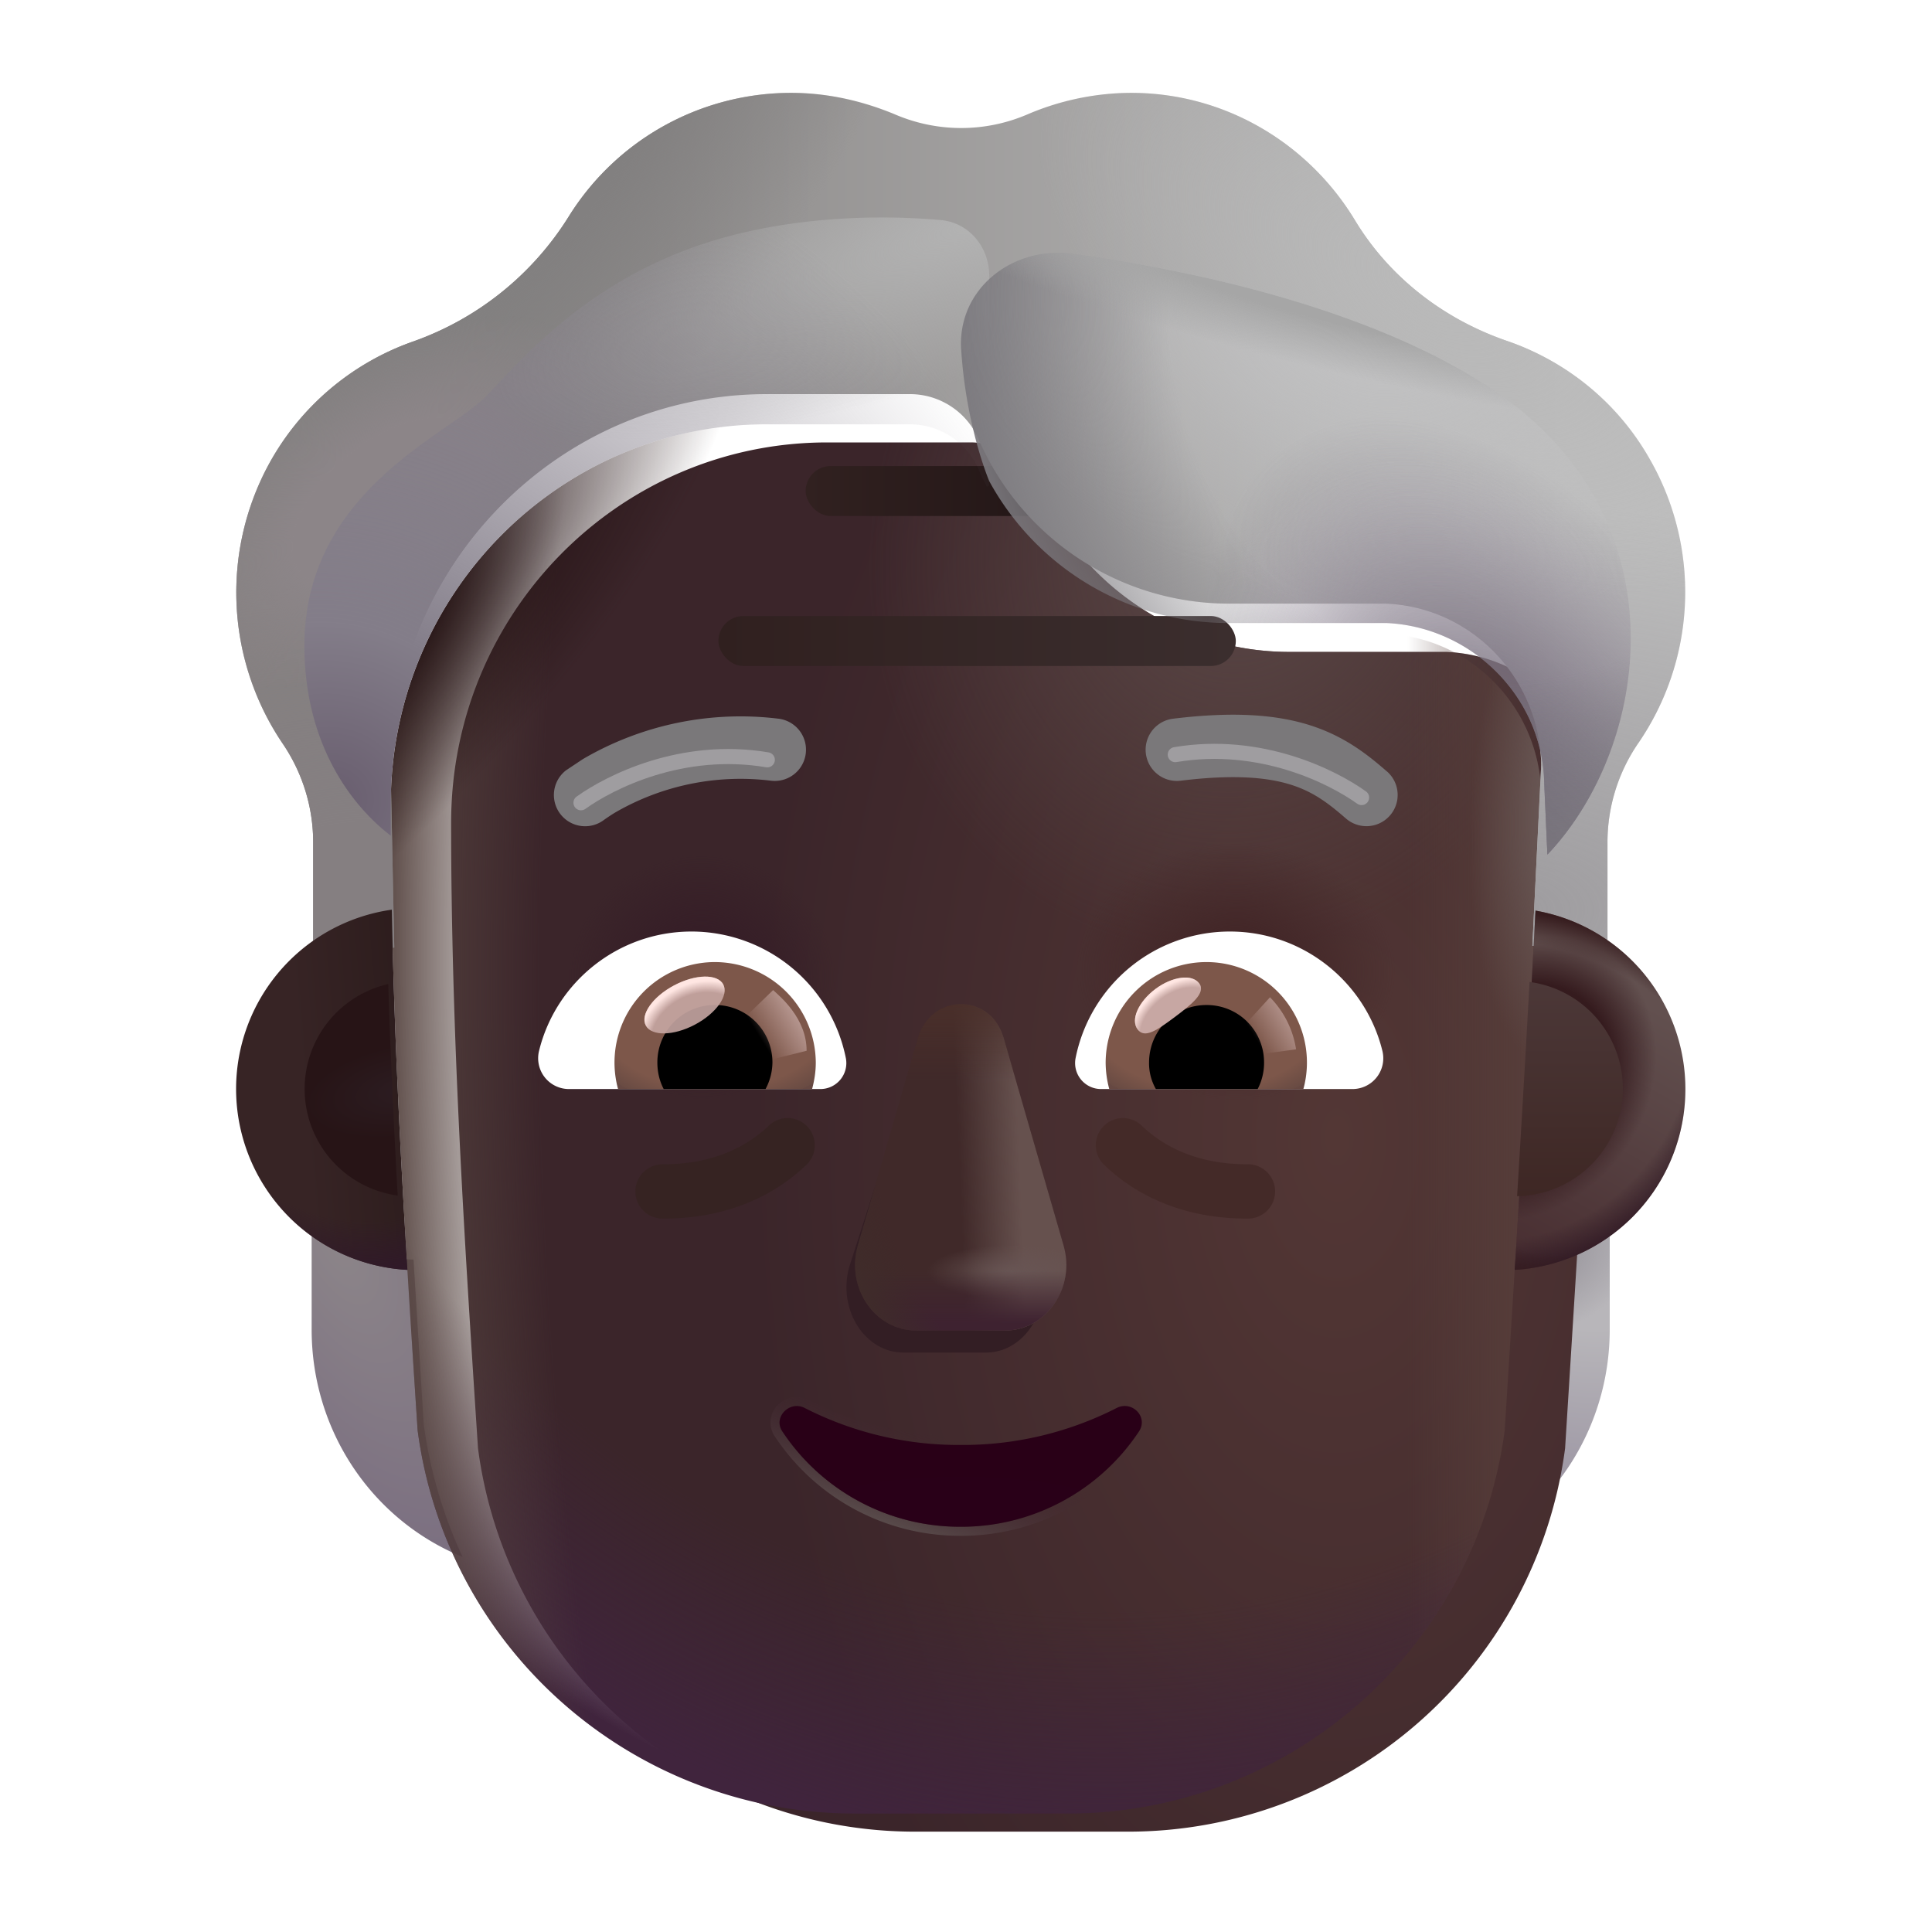 <svg xmlns="http://www.w3.org/2000/svg" fill="none" viewBox="0 0 32 32"><path fill="url(#older-person-dark_svg__a)" d="M24.976 20.863a3.06 3.06 0 0 0 1.686-.575v1.736c0 1.665-.992 3.148-2.5 3.764a7.6 7.6 0 0 0 .645-2.2z"/><path fill="url(#older-person-dark_svg__b)" d="M24.976 20.863a3.06 3.06 0 0 0 1.686-.575v1.736c0 1.665-.992 3.148-2.5 3.764a7.6 7.6 0 0 0 .645-2.2z"/><path fill="url(#older-person-dark_svg__c)" d="M6.849 20.863a3.06 3.06 0 0 1-1.687-.575v1.736c0 1.665.992 3.148 2.5 3.764a7.6 7.6 0 0 1-.644-2.2z"/><g filter="url(#older-person-dark_svg__d)"><path fill="url(#older-person-dark_svg__e)" d="M6.917 23.688a7.3 7.3 0 0 0 7.244 6.35h3.518a7.3 7.3 0 0 0 7.244-6.35c.22-3.512.441-7.01.605-10.52-.02-1.43-1.148-2.61-2.572-2.67h-2.61a4.52 4.52 0 0 1-4.123-2.69 1.24 1.24 0 0 0-1.148-.78h-2.373c-3.441 0-6.23 2.82-6.23 6.3 0 3.469.217 6.882.445 10.36"/><path fill="url(#older-person-dark_svg__f)" d="M6.917 23.688a7.3 7.3 0 0 0 7.244 6.35h3.518a7.3 7.3 0 0 0 7.244-6.35c.22-3.512.441-7.01.605-10.52-.02-1.43-1.148-2.61-2.572-2.67h-2.61a4.52 4.52 0 0 1-4.123-2.69 1.24 1.24 0 0 0-1.148-.78h-2.373c-3.441 0-6.23 2.82-6.23 6.3 0 3.469.217 6.882.445 10.36"/></g><path fill="url(#older-person-dark_svg__g)" d="M6.917 23.688a7.3 7.3 0 0 0 7.244 6.35h3.518a7.3 7.3 0 0 0 7.244-6.35c.22-3.512.441-7.01.605-10.52-.02-1.43-1.148-2.61-2.572-2.67h-2.61a4.52 4.52 0 0 1-4.123-2.69 1.24 1.24 0 0 0-1.148-.78h-2.373c-3.441 0-6.23 2.82-6.23 6.3 0 3.469.217 6.882.445 10.36"/><path fill="url(#older-person-dark_svg__h)" d="M6.917 23.688a7.3 7.3 0 0 0 7.244 6.35h3.518a7.3 7.3 0 0 0 7.244-6.35c.22-3.512.441-7.01.605-10.52-.02-1.43-1.148-2.61-2.572-2.67h-2.61a4.52 4.52 0 0 1-4.123-2.69 1.24 1.24 0 0 0-1.148-.78h-2.373c-3.441 0-6.23 2.82-6.23 6.3 0 3.469.217 6.882.445 10.36"/><path fill="url(#older-person-dark_svg__i)" d="M6.917 23.688a7.3 7.3 0 0 0 7.244 6.35h3.518a7.3 7.3 0 0 0 7.244-6.35c.22-3.512.441-7.01.605-10.52-.02-1.43-1.148-2.61-2.572-2.67h-2.61a4.52 4.52 0 0 1-4.123-2.69 1.24 1.24 0 0 0-1.148-.78h-2.373c-3.441 0-6.23 2.82-6.23 6.3 0 3.469.217 6.882.445 10.36"/><path fill="url(#older-person-dark_svg__j)" d="M6.917 23.688a7.3 7.3 0 0 0 7.244 6.35h3.518a7.3 7.3 0 0 0 7.244-6.35c.22-3.512.441-7.01.605-10.52-.02-1.43-1.148-2.61-2.572-2.67h-2.61a4.52 4.52 0 0 1-4.123-2.69 1.24 1.24 0 0 0-1.148-.78h-2.373c-3.441 0-6.23 2.82-6.23 6.3 0 3.469.217 6.882.445 10.36"/><path fill="url(#older-person-dark_svg__k)" d="M6.917 23.688a7.3 7.3 0 0 0 7.244 6.35h3.518a7.3 7.3 0 0 0 7.244-6.35c.22-3.512.441-7.01.605-10.52-.02-1.43-1.148-2.61-2.572-2.67h-2.61a4.52 4.52 0 0 1-4.123-2.69 1.24 1.24 0 0 0-1.148-.78h-2.373c-3.441 0-6.23 2.82-6.23 6.3 0 3.469.217 6.882.445 10.36"/><path fill="url(#older-person-dark_svg__l)" d="M6.917 23.688a7.3 7.3 0 0 0 7.244 6.35h3.518a7.3 7.3 0 0 0 7.244-6.35c.22-3.512.441-7.01.605-10.52-.02-1.43-1.148-2.61-2.572-2.67h-2.61a4.52 4.52 0 0 1-4.123-2.69 1.24 1.24 0 0 0-1.148-.78h-2.373c-3.441 0-6.23 2.82-6.23 6.3 0 3.469.217 6.882.445 10.36"/><path fill="url(#older-person-dark_svg__m)" d="M6.917 23.688a7.3 7.3 0 0 0 7.244 6.35h3.518a7.3 7.3 0 0 0 7.244-6.35c.22-3.512.441-7.01.605-10.52-.02-1.43-1.148-2.61-2.572-2.67h-2.61a4.52 4.52 0 0 1-4.123-2.69 1.24 1.24 0 0 0-1.148-.78h-2.373c-3.441 0-6.23 2.82-6.23 6.3 0 3.469.217 6.882.445 10.36"/><rect width="8.57" height=".828" x="11.899" y="10.203" fill="url(#older-person-dark_svg__n)" rx=".414"/><rect width="5.68" height=".828" x="13.344" y="7.719" fill="url(#older-person-dark_svg__o)" rx=".414"/><path fill="#362322" fill-rule="evenodd" d="M13.37 18.657a.45.45 0 0 1-.014.637c-.89.852-1.98.89-2.382.89a.45.45 0 1 1 0-.9c.349 0 1.133-.04 1.76-.64a.45.45 0 0 1 .636.013" clip-rule="evenodd"/><path fill="#442A28" fill-rule="evenodd" d="M18.275 18.657a.45.45 0 0 0 .013.637c.89.852 1.98.89 2.382.89a.45.45 0 1 0 0-.9c-.349 0-1.133-.04-1.76-.64a.45.45 0 0 0-.635.013" clip-rule="evenodd"/><g filter="url(#older-person-dark_svg__p)"><path fill="#331E24" d="m15.164 17.566-1.101 3.427c-.189.705.263 1.41.903 1.41h1.364c.64 0 1.091-.716.903-1.41l-.922-3.427c-.198-.76-.94-.76-1.147 0"/></g><g filter="url(#older-person-dark_svg__q)"><path fill="#402929" d="m15.2 17.2-.991 3.428c-.202.705.283 1.41.97 1.41h1.466c.688 0 1.173-.716.971-1.41l-.99-3.427c-.213-.76-1.204-.76-1.426 0"/><path fill="url(#older-person-dark_svg__r)" d="m15.2 17.2-.991 3.428c-.202.705.283 1.41.97 1.41h1.466c.688 0 1.173-.716.971-1.41l-.99-3.427c-.213-.76-1.204-.76-1.426 0"/><path fill="url(#older-person-dark_svg__s)" d="m15.2 17.2-.991 3.428c-.202.705.283 1.41.97 1.41h1.466c.688 0 1.173-.716.971-1.41l-.99-3.427c-.213-.76-1.204-.76-1.426 0"/><path fill="url(#older-person-dark_svg__t)" d="m15.2 17.2-.991 3.428c-.202.705.283 1.41.97 1.41h1.466c.688 0 1.173-.716.971-1.41l-.99-3.427c-.213-.76-1.204-.76-1.426 0"/><path fill="url(#older-person-dark_svg__u)" d="m15.2 17.2-.991 3.428c-.202.705.283 1.41.97 1.41h1.466c.688 0 1.173-.716.971-1.41l-.99-3.427c-.213-.76-1.204-.76-1.426 0"/><path fill="url(#older-person-dark_svg__v)" d="m15.2 17.2-.991 3.428c-.202.705.283 1.41.97 1.41h1.466c.688 0 1.173-.716.971-1.41l-.99-3.427c-.213-.76-1.204-.76-1.426 0"/></g><g filter="url(#older-person-dark_svg__w)"><path stroke="url(#older-person-dark_svg__x)" stroke-width=".15" d="M13.364 23.254a.36.36 0 0 0-.43.074.33.33 0 0 0-.036.425 3.6 3.6 0 0 0 3.014 1.61 3.6 3.6 0 0 0 3.015-1.611.334.334 0 0 0-.037-.427.36.36 0 0 0-.428-.07h-.001a5.5 5.5 0 0 1-2.549.603c-.934 0-1.812-.22-2.548-.604Z"/></g><path fill="url(#older-person-dark_svg__y)" d="M15.912 23.933a5.6 5.6 0 0 1-2.583-.612c-.255-.13-.53.158-.369.39a3.53 3.53 0 0 0 2.952 1.577 3.53 3.53 0 0 0 2.952-1.577c.161-.242-.113-.52-.369-.39a5.6 5.6 0 0 1-2.583.612"/><g filter="url(#older-person-dark_svg__z)"><path fill="url(#older-person-dark_svg__A)" d="M24.964 6.148c.959.33 1.82 1 2.363 1.96a4.42 4.42 0 0 1-.198 4.71 2.9 2.9 0 0 0-.504 1.63v2.215a3.25 3.25 0 0 0-1.244-.5l.146-2.995c-.02-1.43-1.147-2.61-2.57-2.67h-2.611a4.52 4.52 0 0 1-4.123-2.69 1.24 1.24 0 0 0-1.148-.78h-2.373c-3.441 0-6.23 2.82-6.23 6.3l.058 2.866c-.474.07-.969.228-1.343.492v-2.238c0-.58-.178-1.15-.504-1.63a4.46 4.46 0 0 1-.267-4.56 4.37 4.37 0 0 1 2.422-2.1 5 5 0 0 0 2.581-2.07 4.34 4.34 0 0 1 3.679-2.05c.603 0 1.176.13 1.71.35.712.31 1.513.31 2.225 0a4.4 4.4 0 0 1 1.701-.35c1.572 0 2.947.85 3.708 2.11.574.95 1.474 1.64 2.522 2"/><path fill="url(#older-person-dark_svg__B)" d="M24.964 6.148c.959.33 1.82 1 2.363 1.96a4.42 4.42 0 0 1-.198 4.71 2.9 2.9 0 0 0-.504 1.63v2.215a3.25 3.25 0 0 0-1.244-.5l.146-2.995c-.02-1.43-1.147-2.61-2.57-2.67h-2.611a4.52 4.52 0 0 1-4.123-2.69 1.24 1.24 0 0 0-1.148-.78h-2.373c-3.441 0-6.23 2.82-6.23 6.3l.058 2.866c-.474.07-.969.228-1.343.492v-2.238c0-.58-.178-1.15-.504-1.63a4.46 4.46 0 0 1-.267-4.56 4.37 4.37 0 0 1 2.422-2.1 5 5 0 0 0 2.581-2.07 4.34 4.34 0 0 1 3.679-2.05c.603 0 1.176.13 1.71.35.712.31 1.513.31 2.225 0a4.4 4.4 0 0 1 1.701-.35c1.572 0 2.947.85 3.708 2.11.574.95 1.474 1.64 2.522 2"/><path fill="url(#older-person-dark_svg__C)" d="M24.964 6.148c.959.33 1.82 1 2.363 1.96a4.42 4.42 0 0 1-.198 4.71 2.9 2.9 0 0 0-.504 1.63v2.215a3.25 3.25 0 0 0-1.244-.5l.146-2.995c-.02-1.43-1.147-2.61-2.57-2.67h-2.611a4.52 4.52 0 0 1-4.123-2.69 1.24 1.24 0 0 0-1.148-.78h-2.373c-3.441 0-6.23 2.82-6.23 6.3l.058 2.866c-.474.07-.969.228-1.343.492v-2.238c0-.58-.178-1.15-.504-1.63a4.46 4.46 0 0 1-.267-4.56 4.37 4.37 0 0 1 2.422-2.1 5 5 0 0 0 2.581-2.07 4.34 4.34 0 0 1 3.679-2.05c.603 0 1.176.13 1.71.35.712.31 1.513.31 2.225 0a4.4 4.4 0 0 1 1.701-.35c1.572 0 2.947.85 3.708 2.11.574.95 1.474 1.64 2.522 2"/><path fill="url(#older-person-dark_svg__D)" d="M24.964 6.148c.959.33 1.82 1 2.363 1.96a4.42 4.42 0 0 1-.198 4.71 2.9 2.9 0 0 0-.504 1.63v2.215a3.25 3.25 0 0 0-1.244-.5l.146-2.995c-.02-1.43-1.147-2.61-2.57-2.67h-2.611a4.52 4.52 0 0 1-4.123-2.69 1.24 1.24 0 0 0-1.148-.78h-2.373c-3.441 0-6.23 2.82-6.23 6.3l.058 2.866c-.474.07-.969.228-1.343.492v-2.238c0-.58-.178-1.15-.504-1.63a4.46 4.46 0 0 1-.267-4.56 4.37 4.37 0 0 1 2.422-2.1 5 5 0 0 0 2.581-2.07 4.34 4.34 0 0 1 3.679-2.05c.603 0 1.176.13 1.71.35.712.31 1.513.31 2.225 0a4.4 4.4 0 0 1 1.701-.35c1.572 0 2.947.85 3.708 2.11.574.95 1.474 1.64 2.522 2"/><path fill="url(#older-person-dark_svg__E)" d="M24.964 6.148c.959.33 1.82 1 2.363 1.96a4.42 4.42 0 0 1-.198 4.71 2.9 2.9 0 0 0-.504 1.63v2.215a3.25 3.25 0 0 0-1.244-.5l.146-2.995c-.02-1.43-1.147-2.61-2.57-2.67h-2.611a4.52 4.52 0 0 1-4.123-2.69 1.24 1.24 0 0 0-1.148-.78h-2.373c-3.441 0-6.23 2.82-6.23 6.3l.058 2.866c-.474.07-.969.228-1.343.492v-2.238c0-.58-.178-1.15-.504-1.63a4.46 4.46 0 0 1-.267-4.56 4.37 4.37 0 0 1 2.422-2.1 5 5 0 0 0 2.581-2.07 4.34 4.34 0 0 1 3.679-2.05c.603 0 1.176.13 1.71.35.712.31 1.513.31 2.225 0a4.4 4.4 0 0 1 1.701-.35c1.572 0 2.947.85 3.708 2.11.574.95 1.474 1.64 2.522 2"/><path fill="url(#older-person-dark_svg__F)" d="M24.964 6.148c.959.33 1.82 1 2.363 1.96a4.42 4.42 0 0 1-.198 4.71 2.9 2.9 0 0 0-.504 1.63v2.215a3.25 3.25 0 0 0-1.244-.5l.146-2.995c-.02-1.43-1.147-2.61-2.57-2.67h-2.611a4.52 4.52 0 0 1-4.123-2.69 1.24 1.24 0 0 0-1.148-.78h-2.373c-3.441 0-6.23 2.82-6.23 6.3l.058 2.866c-.474.07-.969.228-1.343.492v-2.238c0-.58-.178-1.15-.504-1.63a4.46 4.46 0 0 1-.267-4.56 4.37 4.37 0 0 1 2.422-2.1 5 5 0 0 0 2.581-2.07 4.34 4.34 0 0 1 3.679-2.05c.603 0 1.176.13 1.71.35.712.31 1.513.31 2.225 0a4.4 4.4 0 0 1 1.701-.35c1.572 0 2.947.85 3.708 2.11.574.95 1.474 1.64 2.522 2"/></g><g filter="url(#older-person-dark_svg__G)"><path fill="#7A787A" d="M22.872 12.978c-.327-.285-.706-.586-1.282-.768-.567-.178-1.277-.226-2.26-.106a.517.517 0 0 0 .125 1.027c.897-.11 1.447-.053 1.825.066.37.116.62.305.913.56a.517.517 0 0 0 .679-.78"/></g><g filter="url(#older-person-dark_svg__H)"><path fill="#7A787A" d="M9.553 12.774a5.172 5.172 0 0 1 3.242-.67.517.517 0 1 1-.125 1.027 4.14 4.14 0 0 0-2.586.53 3 3 0 0 0-.17.112l-.006.004a.517.517 0 0 1-.633-.818z"/></g><g filter="url(#older-person-dark_svg__I)"><path fill="url(#older-person-dark_svg__J)" d="M16.346 8.063a5 5 0 0 1-.123-.255 1.24 1.24 0 0 0-1.148-.78h-2.373c-3.441 0-6.23 2.82-6.23 6.3v.513c-.633-.482-1.43-1.5-1.43-3.147 0-1.998 1.457-3.008 2.386-3.652.263-.182.483-.335.617-.473q.085-.088.186-.195c.652-.691 1.813-1.923 3.84-2.461 1.299-.345 2.62-.348 3.511-.268.471.042.803.45.803.923v3.47z"/><path fill="url(#older-person-dark_svg__K)" d="M16.346 8.063a5 5 0 0 1-.123-.255 1.24 1.24 0 0 0-1.148-.78h-2.373c-3.441 0-6.23 2.82-6.23 6.3v.513c-.633-.482-1.43-1.5-1.43-3.147 0-1.998 1.457-3.008 2.386-3.652.263-.182.483-.335.617-.473q.085-.088.186-.195c.652-.691 1.813-1.923 3.84-2.461 1.299-.345 2.62-.348 3.511-.268.471.042.803.45.803.923v3.47z"/></g><g filter="url(#older-person-dark_svg__L)"><path fill="url(#older-person-dark_svg__M)" d="m25.63 14.154-.053-1.177c-.02-1.424-1.197-2.598-2.62-2.658h-2.611a4.51 4.51 0 0 1-3.96-2.348s-.382-.885-.466-2.18c-.065-1 .84-1.718 1.835-1.587 2.066.274 4.934.919 6.905 2.204 3.252 2.122 2.683 5.945.97 7.746"/><path fill="url(#older-person-dark_svg__N)" d="m25.63 14.154-.053-1.177c-.02-1.424-1.197-2.598-2.62-2.658h-2.611a4.51 4.51 0 0 1-3.96-2.348s-.382-.885-.466-2.18c-.065-1 .84-1.718 1.835-1.587 2.066.274 4.934.919 6.905 2.204 3.252 2.122 2.683 5.945.97 7.746"/><path fill="url(#older-person-dark_svg__O)" d="m25.63 14.154-.053-1.177c-.02-1.424-1.197-2.598-2.62-2.658h-2.611a4.51 4.51 0 0 1-3.96-2.348s-.382-.885-.466-2.18c-.065-1 .84-1.718 1.835-1.587 2.066.274 4.934.919 6.905 2.204 3.252 2.122 2.683 5.945.97 7.746"/><path fill="url(#older-person-dark_svg__P)" d="m25.63 14.154-.053-1.177c-.02-1.424-1.197-2.598-2.62-2.658h-2.611a4.51 4.51 0 0 1-3.96-2.348s-.382-.885-.466-2.18c-.065-1 .84-1.718 1.835-1.587 2.066.274 4.934.919 6.905 2.204 3.252 2.122 2.683 5.945.97 7.746"/><path fill="url(#older-person-dark_svg__Q)" d="m25.63 14.154-.053-1.177c-.02-1.424-1.197-2.598-2.62-2.658h-2.611a4.51 4.51 0 0 1-3.96-2.348s-.382-.885-.466-2.18c-.065-1 .84-1.718 1.835-1.587 2.066.274 4.934.919 6.905 2.204 3.252 2.122 2.683 5.945.97 7.746"/></g><path fill="#fff" d="M20.37 15.429c1.218 0 2.246.84 2.526 1.974a.51.51 0 0 1-.499.635h-4.16a.43.43 0 0 1-.423-.507 2.606 2.606 0 0 1 2.556-2.102"/><path fill="url(#older-person-dark_svg__R)" d="M19.985 15.935a1.664 1.664 0 0 1 1.603 2.103h-3.215a1.7 1.7 0 0 1-.06-.439 1.67 1.67 0 0 1 1.672-1.664"/><path fill="#000" d="M19.032 17.6c0-.53.423-.954.953-.954.529 0 .952.424.952.953a.94.94 0 0 1-.106.439h-1.686a.86.86 0 0 1-.113-.439"/><g filter="url(#older-person-dark_svg__S)"><path fill="#C7A7A3" d="M19.862 16.287c.119.159-.13.352-.41.563-.283.21-.492.359-.61.2-.119-.159.014-.458.295-.669.282-.21.607-.252.725-.094"/><path fill="url(#older-person-dark_svg__T)" d="M19.862 16.287c.119.159-.13.352-.41.563-.283.21-.492.359-.61.2-.119-.159.014-.458.295-.669.282-.21.607-.252.725-.094"/></g><g filter="url(#older-person-dark_svg__U)"><path fill="url(#older-person-dark_svg__V)" d="M21.467 17.38a1.57 1.57 0 0 0-.432-.862l-.484.531.218.426z"/></g><path fill="#fff" d="M11.455 15.429c-1.218 0-2.247.839-2.526 1.974a.51.51 0 0 0 .499.635h4.16a.43.43 0 0 0 .423-.507 2.61 2.61 0 0 0-2.556-2.102"/><path fill="url(#older-person-dark_svg__W)" d="M11.84 15.935a1.664 1.664 0 0 0-1.603 2.103h3.214c.038-.144.061-.287.061-.439a1.675 1.675 0 0 0-1.671-1.664"/><path fill="#000" d="M12.794 17.6a.95.95 0 0 0-.953-.954.95.95 0 0 0-.953.953c0 .16.037.31.105.439h1.687a.95.95 0 0 0 .114-.439"/><g filter="url(#older-person-dark_svg__X)"><path fill="url(#older-person-dark_svg__Y)" d="M13.36 17.404c0-.538-.437-.896-.555-1.005l-.537.52.33.674z"/></g><g filter="url(#older-person-dark_svg__Z)" transform="rotate(-27.914 11.338 16.646)"><ellipse cx="11.338" cy="16.646" fill="#C7A7A3" fill-opacity=".9" rx=".726" ry=".368"/><ellipse cx="11.338" cy="16.646" fill="url(#older-person-dark_svg__aa)" rx=".726" ry=".368"/></g><path fill="url(#older-person-dark_svg__ab)" d="M25.089 21.033q.186-2.975.344-5.95a3 3 0 0 1-.344 5.95"/><path fill="url(#older-person-dark_svg__ac)" d="M25.089 21.033q.186-2.975.344-5.95a3 3 0 0 1-.344 5.95"/><path fill="url(#older-person-dark_svg__ad)" d="M25.089 21.033q.186-2.975.344-5.95a3 3 0 0 1-.344 5.95"/><path fill="url(#older-person-dark_svg__ae)" d="M25.089 21.033q.186-2.975.344-5.95a3 3 0 0 1-.344 5.95"/><path fill="url(#older-person-dark_svg__af)" d="M6.49 15.067a3 3 0 0 0 .258 5.966c-.12-1.992-.22-3.973-.258-5.966"/><path fill="url(#older-person-dark_svg__ag)" d="M6.49 15.067a3 3 0 0 0 .258 5.966c-.12-1.992-.22-3.973-.258-5.966"/><g filter="url(#older-person-dark_svg__ah)"><path fill="url(#older-person-dark_svg__ai)" d="M6.431 16.299a1.782 1.782 0 0 0 .156 3.503c-.065-1.168-.12-2.335-.156-3.503"/></g><g filter="url(#older-person-dark_svg__aj)"><path fill="url(#older-person-dark_svg__ak)" d="M25.128 19.812q.109-1.774.206-3.548a1.782 1.782 0 0 1-.206 3.548"/></g><g filter="url(#older-person-dark_svg__al)"><path stroke="#9F9DA0" stroke-linecap="round" stroke-width=".25" d="M9.623 13.296c.48-.344 1.674-.949 3.086-.711"/></g><g filter="url(#older-person-dark_svg__am)"><path stroke="#9F9DA0" stroke-linecap="round" stroke-width=".25" d="M22.552 13.21c-.48-.344-1.674-.949-3.086-.711"/></g><defs><radialGradient id="older-person-dark_svg__a" cx="0" cy="0" r="1" gradientTransform="rotate(103.679 5.157 20.46)scale(6.079 7.221)" gradientUnits="userSpaceOnUse"><stop offset=".28" stop-color="#B8B6BA"/><stop offset="1" stop-color="#8B8295"/></radialGradient><radialGradient id="older-person-dark_svg__b" cx="0" cy="0" r="1" gradientTransform="matrix(.375 1.438 -2.004 .523 25.216 20.685)" gradientUnits="userSpaceOnUse"><stop stop-color="#8B878F"/><stop offset="1" stop-color="#8B878F" stop-opacity="0"/></radialGradient><radialGradient id="older-person-dark_svg__c" cx="0" cy="0" r="1" gradientTransform="matrix(2.375 5 -2.273 1.08 5.569 20.507)" gradientUnits="userSpaceOnUse"><stop stop-color="#8C8589"/><stop offset="1" stop-color="#7C7081"/></radialGradient><radialGradient id="older-person-dark_svg__e" cx="0" cy="0" r="1" gradientTransform="matrix(-9.747 0 0 -17.242 21.147 18.533)" gradientUnits="userSpaceOnUse"><stop stop-color="#533735"/><stop offset="1" stop-color="#3B252A"/></radialGradient><radialGradient id="older-person-dark_svg__f" cx="0" cy="0" r="1" gradientTransform="matrix(-1.907 6.588 -5.909 -1.71 19.555 8.738)" gradientUnits="userSpaceOnUse"><stop stop-color="#5A4847"/><stop offset="1" stop-color="#5A4847" stop-opacity="0"/></radialGradient><radialGradient id="older-person-dark_svg__h" cx="0" cy="0" r="1" gradientTransform="rotate(94.704 5.973 12.44)scale(23.241 19.246)" gradientUnits="userSpaceOnUse"><stop offset=".826" stop-color="#40243D" stop-opacity="0"/><stop offset="1" stop-color="#40243D"/></radialGradient><radialGradient id="older-person-dark_svg__i" cx="0" cy="0" r="1" gradientTransform="matrix(0 -2.141 2.649 0 20.475 16.085)" gradientUnits="userSpaceOnUse"><stop offset=".325" stop-color="#432728"/><stop offset="1" stop-color="#432728" stop-opacity="0"/></radialGradient><radialGradient id="older-person-dark_svg__j" cx="0" cy="0" r="1" gradientTransform="matrix(.007 -2.04 2.22 .008 11.624 16.172)" gradientUnits="userSpaceOnUse"><stop offset=".378" stop-color="#361E27"/><stop offset="1" stop-color="#361E27" stop-opacity="0"/></radialGradient><radialGradient id="older-person-dark_svg__k" cx="0" cy="0" r="1" gradientTransform="rotate(176.388 10.835 10.54)scale(15.871 40.544)" gradientUnits="userSpaceOnUse"><stop offset=".836" stop-color="#564440" stop-opacity="0"/><stop offset="1" stop-color="#564440"/></radialGradient><radialGradient id="older-person-dark_svg__l" cx="0" cy="0" r="1" gradientTransform="matrix(6.704 -6.646 2.116 2.135 5.28 11.281)" gradientUnits="userSpaceOnUse"><stop offset=".255" stop-color="#231112"/><stop offset="1" stop-color="#231112" stop-opacity="0"/></radialGradient><radialGradient id="older-person-dark_svg__m" cx="0" cy="0" r="1" gradientTransform="matrix(-.438 4.656 -1.861 -.175 26.25 13.094)" gradientUnits="userSpaceOnUse"><stop offset=".245" stop-color="#6B5B59"/><stop offset="1" stop-color="#6B5B59" stop-opacity="0"/></radialGradient><radialGradient id="older-person-dark_svg__s" cx="0" cy="0" r="1" gradientTransform="matrix(0 .455 -1.43 0 16.782 21.07)" gradientUnits="userSpaceOnUse"><stop stop-color="#685554"/><stop offset="1" stop-color="#685554" stop-opacity="0"/></radialGradient><radialGradient id="older-person-dark_svg__u" cx="0" cy="0" r="1" gradientTransform="rotate(155.369 6.315 11.86)scale(3.12 5.014)" gradientUnits="userSpaceOnUse"><stop offset=".714" stop-color="#3E2B29" stop-opacity="0"/><stop offset="1" stop-color="#3F2C2A"/></radialGradient><radialGradient id="older-person-dark_svg__y" cx="0" cy="0" r="1" gradientTransform="matrix(0 -1.344 5.406 0 15.912 25.132)" gradientUnits="userSpaceOnUse"><stop stop-color="#290018"/><stop offset="1" stop-color="#290017"/></radialGradient><radialGradient id="older-person-dark_svg__B" cx="0" cy="0" r="1" gradientTransform="matrix(0 -6.773 12 0 6.162 15.583)" gradientUnits="userSpaceOnUse"><stop offset=".216" stop-color="#857F81"/><stop offset="1" stop-color="#857F81" stop-opacity="0"/></radialGradient><radialGradient id="older-person-dark_svg__C" cx="0" cy="0" r="1" gradientTransform="matrix(0 -6.773 12 0 24.975 15.583)" gradientUnits="userSpaceOnUse"><stop stop-color="#9E9C9F"/><stop offset="1" stop-color="#9E9C9F" stop-opacity="0"/></radialGradient><radialGradient id="older-person-dark_svg__D" cx="0" cy="0" r="1" gradientTransform="matrix(-6.21 -3.76 2.002 -3.307 23.716 5.329)" gradientUnits="userSpaceOnUse"><stop stop-color="#B9B9B9"/><stop offset="1" stop-color="#B9B9B9" stop-opacity="0"/></radialGradient><radialGradient id="older-person-dark_svg__E" cx="0" cy="0" r="1" gradientTransform="matrix(3.25 2.625 -6.382 7.901 8.725 3.37)" gradientUnits="userSpaceOnUse"><stop offset=".287" stop-color="#828080"/><stop offset="1" stop-color="#828080" stop-opacity="0"/></radialGradient><radialGradient id="older-person-dark_svg__F" cx="0" cy="0" r="1" gradientTransform="rotate(-128.047 5.351 2.847)scale(2.242 4.115)" gradientUnits="userSpaceOnUse"><stop offset=".45" stop-color="#8C8588"/><stop offset="1" stop-color="#8C8588" stop-opacity="0"/></radialGradient><radialGradient id="older-person-dark_svg__J" cx="0" cy="0" r="1" gradientTransform="matrix(-8.132 2.931 -.816 -2.263 16.385 3.602)" gradientUnits="userSpaceOnUse"><stop stop-color="#B3B3B3"/><stop offset="1" stop-color="#B3B3B3" stop-opacity="0"/></radialGradient><radialGradient id="older-person-dark_svg__K" cx="0" cy="0" r="1" gradientTransform="rotate(-58.775 14.498 1.61)scale(11.925 13.212)" gradientUnits="userSpaceOnUse"><stop stop-color="#695E6F"/><stop offset=".233" stop-color="#837D89"/><stop offset="1" stop-color="#837D89" stop-opacity="0"/></radialGradient><radialGradient id="older-person-dark_svg__M" cx="0" cy="0" r="1" gradientTransform="rotate(12.25 -14.616 108.38)scale(7.282 4.511)" gradientUnits="userSpaceOnUse"><stop stop-color="#C2C2C3"/><stop offset="1" stop-color="#C2C2C3" stop-opacity="0"/></radialGradient><radialGradient id="older-person-dark_svg__N" cx="0" cy="0" r="1" gradientTransform="rotate(-110.235 16.898 -1.68)scale(6.162 4.413)" gradientUnits="userSpaceOnUse"><stop stop-color="#69616E"/><stop offset="1" stop-color="#DBD4E1" stop-opacity="0"/><stop offset="1" stop-color="#69616E" stop-opacity="0"/></radialGradient><radialGradient id="older-person-dark_svg__O" cx="0" cy="0" r="1" gradientTransform="rotate(-120.119 16.813 -.26)scale(7.983 4.452)" gradientUnits="userSpaceOnUse"><stop stop-color="#716877"/><stop offset="1" stop-color="#716877" stop-opacity="0"/></radialGradient><radialGradient id="older-person-dark_svg__P" cx="0" cy="0" r="1" gradientTransform="rotate(166.509 12.109 4.145)scale(9.2 9.946)" gradientUnits="userSpaceOnUse"><stop offset=".596" stop-color="#7B797E" stop-opacity="0"/><stop offset="1" stop-color="#7B797E"/></radialGradient><radialGradient id="older-person-dark_svg__Q" cx="0" cy="0" r="1" gradientTransform="matrix(-.344 1.469 -8.701 -2.036 22.435 4.707)" gradientUnits="userSpaceOnUse"><stop offset=".461" stop-color="#A6A6A6"/><stop offset="1" stop-color="#A6A6A6" stop-opacity="0"/></radialGradient><radialGradient id="older-person-dark_svg__R" cx="0" cy="0" r="1" gradientTransform="matrix(0 1.513 -2.406 0 19.98 16.825)" gradientUnits="userSpaceOnUse"><stop offset=".802" stop-color="#7D574A"/><stop offset="1" stop-color="#694B43"/><stop offset="1" stop-color="#804D49"/><stop offset="1" stop-color="#664842"/></radialGradient><radialGradient id="older-person-dark_svg__T" cx="0" cy="0" r="1" gradientTransform="rotate(-127.812 13.936 3.702)scale(.705 .971)" gradientUnits="userSpaceOnUse"><stop offset=".766" stop-color="#FFE6E2" stop-opacity="0"/><stop offset=".966" stop-color="#FFE6E2"/></radialGradient><radialGradient id="older-person-dark_svg__W" cx="0" cy="0" r="1" gradientTransform="matrix(0 1.513 -2.406 0 11.844 16.825)" gradientUnits="userSpaceOnUse"><stop offset=".802" stop-color="#7D574A"/><stop offset="1" stop-color="#694B43"/><stop offset="1" stop-color="#804D49"/><stop offset="1" stop-color="#664842"/></radialGradient><radialGradient id="older-person-dark_svg__aa" cx="0" cy="0" r="1" gradientTransform="rotate(-90.897 14.138 3.05)scale(.921 1.107)" gradientUnits="userSpaceOnUse"><stop offset=".766" stop-color="#FFE6E2" stop-opacity="0"/><stop offset=".966" stop-color="#FFE6E2"/></radialGradient><radialGradient id="older-person-dark_svg__ac" cx="0" cy="0" r="1" gradientTransform="rotate(74.348 1.15 24.594)scale(4.343 4.144)" gradientUnits="userSpaceOnUse"><stop offset=".856" stop-color="#301924" stop-opacity="0"/><stop offset="1" stop-color="#301924"/></radialGradient><radialGradient id="older-person-dark_svg__ad" cx="0" cy="0" r="1" gradientTransform="matrix(1.469 -2.016 1.69 1.231 25.194 17.866)" gradientUnits="userSpaceOnUse"><stop offset=".664" stop-color="#351B1E"/><stop offset="1" stop-color="#351B1E" stop-opacity="0"/></radialGradient><radialGradient id="older-person-dark_svg__ae" cx="0" cy="0" r="1" gradientTransform="matrix(1.094 -2.891 3.862 1.462 25.406 18.188)" gradientUnits="userSpaceOnUse"><stop offset=".803" stop-color="#361C1E" stop-opacity="0"/><stop offset=".966" stop-color="#361C1E"/></radialGradient><radialGradient id="older-person-dark_svg__ag" cx="0" cy="0" r="1" gradientTransform="rotate(101.248 -3.993 11.085)scale(3.946 3.88)" gradientUnits="userSpaceOnUse"><stop offset=".775" stop-color="#301929" stop-opacity="0"/><stop offset="1" stop-color="#301929"/></radialGradient><radialGradient id="older-person-dark_svg__ai" cx="0" cy="0" r="1" gradientTransform="rotate(170.26 2.606 9.313)scale(1.734 .765)" gradientUnits="userSpaceOnUse"><stop stop-color="#2C1D22"/><stop offset="1" stop-color="#271416"/></radialGradient><filter id="older-person-dark_svg__d" width="20.055" height="23.31" x="6.472" y="7.028" color-interpolation-filters="sRGB" filterUnits="userSpaceOnUse"><feFlood flood-opacity="0" result="BackgroundImageFix"/><feBlend in="SourceGraphic" in2="BackgroundImageFix" result="shape"/><feColorMatrix in="SourceAlpha" result="hardAlpha" values="0 0 0 0 0 0 0 0 0 0 0 0 0 0 0 0 0 0 127 0"/><feOffset dx="1"/><feGaussianBlur stdDeviation=".7"/><feComposite in2="hardAlpha" k2="-1" k3="1" operator="arithmetic"/><feColorMatrix values="0 0 0 0 0.333 0 0 0 0 0.271 0 0 0 0 0.259 0 0 0 1 0"/><feBlend in2="shape" result="effect1_innerShadow_3930_2356"/><feColorMatrix in="SourceAlpha" result="hardAlpha" values="0 0 0 0 0 0 0 0 0 0 0 0 0 0 0 0 0 0 127 0"/><feOffset dy=".3"/><feGaussianBlur stdDeviation=".5"/><feComposite in2="hardAlpha" k2="-1" k3="1" operator="arithmetic"/><feColorMatrix values="0 0 0 0 0.196 0 0 0 0 0.118 0 0 0 0 0.125 0 0 0 1 0"/><feBlend in2="effect1_innerShadow_3930_2356" result="effect2_innerShadow_3930_2356"/></filter><filter id="older-person-dark_svg__p" width="5.257" height="7.407" x="13.019" y="15.996" color-interpolation-filters="sRGB" filterUnits="userSpaceOnUse"><feFlood flood-opacity="0" result="BackgroundImageFix"/><feBlend in="SourceGraphic" in2="BackgroundImageFix" result="shape"/><feGaussianBlur result="effect1_foregroundBlur_3930_2356" stdDeviation=".5"/></filter><filter id="older-person-dark_svg__q" width="3.9" height="5.807" x="13.962" y="16.431" color-interpolation-filters="sRGB" filterUnits="userSpaceOnUse"><feFlood flood-opacity="0" result="BackgroundImageFix"/><feBlend in="SourceGraphic" in2="BackgroundImageFix" result="shape"/><feGaussianBlur result="effect1_foregroundBlur_3930_2356" stdDeviation=".1"/></filter><filter id="older-person-dark_svg__w" width="6.5" height="2.5" x="12.662" y="23.038" color-interpolation-filters="sRGB" filterUnits="userSpaceOnUse"><feFlood flood-opacity="0" result="BackgroundImageFix"/><feBlend in="SourceGraphic" in2="BackgroundImageFix" result="shape"/><feGaussianBlur result="effect1_foregroundBlur_3930_2356" stdDeviation=".05"/></filter><filter id="older-person-dark_svg__z" width="24" height="15.148" x="3.912" y="1.538" color-interpolation-filters="sRGB" filterUnits="userSpaceOnUse"><feFlood flood-opacity="0" result="BackgroundImageFix"/><feBlend in="SourceGraphic" in2="BackgroundImageFix" result="shape"/><feColorMatrix in="SourceAlpha" result="hardAlpha" values="0 0 0 0 0 0 0 0 0 0 0 0 0 0 0 0 0 0 127 0"/><feOffset dy="-.5"/><feGaussianBlur stdDeviation=".625"/><feComposite in2="hardAlpha" k2="-1" k3="1" operator="arithmetic"/><feColorMatrix values="0 0 0 0 0.38 0 0 0 0 0.341 0 0 0 0 0.412 0 0 0 1 0"/><feBlend in2="shape" result="effect1_innerShadow_3930_2356"/></filter><filter id="older-person-dark_svg__G" width="4.274" height="2.047" x="18.875" y="11.838" color-interpolation-filters="sRGB" filterUnits="userSpaceOnUse"><feFlood flood-opacity="0" result="BackgroundImageFix"/><feBlend in="SourceGraphic" in2="BackgroundImageFix" result="shape"/><feColorMatrix in="SourceAlpha" result="hardAlpha" values="0 0 0 0 0 0 0 0 0 0 0 0 0 0 0 0 0 0 127 0"/><feOffset dx=".1" dy="-.2"/><feGaussianBlur stdDeviation=".125"/><feComposite in2="hardAlpha" k2="-1" k3="1" operator="arithmetic"/><feColorMatrix values="0 0 0 0 0.325 0 0 0 0 0.29 0 0 0 0 0.337 0 0 0 1 0"/><feBlend in2="shape" result="effect1_innerShadow_3930_2356"/></filter><filter id="older-person-dark_svg__H" width="4.274" height="2.019" x="9.075" y="11.865" color-interpolation-filters="sRGB" filterUnits="userSpaceOnUse"><feFlood flood-opacity="0" result="BackgroundImageFix"/><feBlend in="SourceGraphic" in2="BackgroundImageFix" result="shape"/><feColorMatrix in="SourceAlpha" result="hardAlpha" values="0 0 0 0 0 0 0 0 0 0 0 0 0 0 0 0 0 0 127 0"/><feOffset dx=".1" dy="-.2"/><feGaussianBlur stdDeviation=".125"/><feComposite in2="hardAlpha" k2="-1" k3="1" operator="arithmetic"/><feColorMatrix values="0 0 0 0 0.325 0 0 0 0 0.29 0 0 0 0 0.337 0 0 0 1 0"/><feBlend in2="shape" result="effect1_innerShadow_3930_2356"/></filter><filter id="older-person-dark_svg__I" width="12.344" height="11.239" x="4.541" y="3.102" color-interpolation-filters="sRGB" filterUnits="userSpaceOnUse"><feFlood flood-opacity="0" result="BackgroundImageFix"/><feBlend in="SourceGraphic" in2="BackgroundImageFix" result="shape"/><feGaussianBlur result="effect1_foregroundBlur_3930_2356" stdDeviation=".25"/></filter><filter id="older-person-dark_svg__L" width="12.094" height="10.965" x="15.417" y="3.689" color-interpolation-filters="sRGB" filterUnits="userSpaceOnUse"><feFlood flood-opacity="0" result="BackgroundImageFix"/><feBlend in="SourceGraphic" in2="BackgroundImageFix" result="shape"/><feGaussianBlur result="effect1_foregroundBlur_3930_2356" stdDeviation=".25"/></filter><filter id="older-person-dark_svg__S" width="1.294" height="1.125" x="18.698" y="16.091" color-interpolation-filters="sRGB" filterUnits="userSpaceOnUse"><feFlood flood-opacity="0" result="BackgroundImageFix"/><feBlend in="SourceGraphic" in2="BackgroundImageFix" result="shape"/><feGaussianBlur result="effect1_foregroundBlur_3930_2356" stdDeviation=".05"/></filter><filter id="older-person-dark_svg__U" width="1.316" height="1.357" x="20.351" y="16.318" color-interpolation-filters="sRGB" filterUnits="userSpaceOnUse"><feFlood flood-opacity="0" result="BackgroundImageFix"/><feBlend in="SourceGraphic" in2="BackgroundImageFix" result="shape"/><feGaussianBlur result="effect1_foregroundBlur_3930_2356" stdDeviation=".1"/></filter><filter id="older-person-dark_svg__X" width="1.493" height="1.594" x="12.068" y="16.199" color-interpolation-filters="sRGB" filterUnits="userSpaceOnUse"><feFlood flood-opacity="0" result="BackgroundImageFix"/><feBlend in="SourceGraphic" in2="BackgroundImageFix" result="shape"/><feGaussianBlur result="effect1_foregroundBlur_3930_2356" stdDeviation=".1"/></filter><filter id="older-person-dark_svg__Z" width="1.529" height="1.141" x="10.574" y="16.076" color-interpolation-filters="sRGB" filterUnits="userSpaceOnUse"><feFlood flood-opacity="0" result="BackgroundImageFix"/><feBlend in="SourceGraphic" in2="BackgroundImageFix" result="shape"/><feGaussianBlur result="effect1_foregroundBlur_3930_2356" stdDeviation=".05"/></filter><filter id="older-person-dark_svg__ah" width="2.045" height="4.004" x="4.791" y="16.049" color-interpolation-filters="sRGB" filterUnits="userSpaceOnUse"><feFlood flood-opacity="0" result="BackgroundImageFix"/><feBlend in="SourceGraphic" in2="BackgroundImageFix" result="shape"/><feGaussianBlur result="effect1_foregroundBlur_3930_2356" stdDeviation=".125"/></filter><filter id="older-person-dark_svg__aj" width="2.765" height="4.549" x="24.628" y="15.764" color-interpolation-filters="sRGB" filterUnits="userSpaceOnUse"><feFlood flood-opacity="0" result="BackgroundImageFix"/><feBlend in="SourceGraphic" in2="BackgroundImageFix" result="shape"/><feGaussianBlur result="effect1_foregroundBlur_3930_2356" stdDeviation=".25"/></filter><filter id="older-person-dark_svg__al" width="4.136" height="1.815" x="9.098" y="12.006" color-interpolation-filters="sRGB" filterUnits="userSpaceOnUse"><feFlood flood-opacity="0" result="BackgroundImageFix"/><feBlend in="SourceGraphic" in2="BackgroundImageFix" result="shape"/><feGaussianBlur result="effect1_foregroundBlur_3930_2356" stdDeviation=".2"/></filter><filter id="older-person-dark_svg__am" width="4.136" height="1.815" x="18.941" y="11.92" color-interpolation-filters="sRGB" filterUnits="userSpaceOnUse"><feFlood flood-opacity="0" result="BackgroundImageFix"/><feBlend in="SourceGraphic" in2="BackgroundImageFix" result="shape"/><feGaussianBlur result="effect1_foregroundBlur_3930_2356" stdDeviation=".2"/></filter><linearGradient id="older-person-dark_svg__g" x1="25.527" x2="17.412" y1="21.675" y2="21.675" gradientUnits="userSpaceOnUse"><stop stop-color="#583F3B"/><stop offset=".273" stop-color="#583F3B" stop-opacity="0"/></linearGradient><linearGradient id="older-person-dark_svg__n" x1="11.899" x2="20.469" y1="11.031" y2="11.031" gradientUnits="userSpaceOnUse"><stop stop-color="#30201F"/><stop offset="1" stop-color="#3B2E2E"/></linearGradient><linearGradient id="older-person-dark_svg__o" x1="13.344" x2="16.728" y1="8.547" y2="8.547" gradientUnits="userSpaceOnUse"><stop stop-color="#312120"/><stop offset="1" stop-color="#251818"/></linearGradient><linearGradient id="older-person-dark_svg__r" x1="17.475" x2="15.912" y1="19.791" y2="19.856" gradientUnits="userSpaceOnUse"><stop offset=".36" stop-color="#66514E"/><stop offset="1" stop-color="#66514E" stop-opacity="0"/></linearGradient><linearGradient id="older-person-dark_svg__t" x1="15.912" x2="15.912" y1="21.915" y2="21.048" gradientUnits="userSpaceOnUse"><stop stop-color="#3E2230"/><stop offset="1" stop-color="#3E2230" stop-opacity="0"/></linearGradient><linearGradient id="older-person-dark_svg__v" x1="15.912" x2="15.912" y1="16.406" y2="17.891" gradientUnits="userSpaceOnUse"><stop stop-color="#4B302A"/><stop offset="1" stop-color="#4B302A" stop-opacity="0"/></linearGradient><linearGradient id="older-person-dark_svg__x" x1="13.672" x2="14.266" y1="24.844" y2="23.288" gradientUnits="userSpaceOnUse"><stop stop-color="#584A4A"/><stop offset="1" stop-color="#40222D" stop-opacity="0"/></linearGradient><linearGradient id="older-person-dark_svg__A" x1="25.912" x2="7.037" y1="7.975" y2="7.975" gradientUnits="userSpaceOnUse"><stop stop-color="#BEBEBE"/><stop offset="1" stop-color="#848180"/></linearGradient><linearGradient id="older-person-dark_svg__V" x1="21.431" x2="20.846" y1="16.925" y2="17.286" gradientUnits="userSpaceOnUse"><stop stop-color="#B4948D"/><stop offset="1" stop-color="#B4948D" stop-opacity="0"/></linearGradient><linearGradient id="older-person-dark_svg__Y" x1="13.231" x2="12.646" y1="16.925" y2="17.285" gradientUnits="userSpaceOnUse"><stop stop-color="#B4948D"/><stop offset="1" stop-color="#B4948D" stop-opacity="0"/></linearGradient><linearGradient id="older-person-dark_svg__ab" x1="27.912" x2="25.662" y1="16.976" y2="21.033" gradientUnits="userSpaceOnUse"><stop stop-color="#62504F"/><stop offset="1" stop-color="#492F32"/></linearGradient><linearGradient id="older-person-dark_svg__af" x1="5.006" x2="7.725" y1="18.288" y2="18.05" gradientUnits="userSpaceOnUse"><stop stop-color="#372425"/><stop offset="1" stop-color="#281919"/></linearGradient><linearGradient id="older-person-dark_svg__ak" x1="26.011" x2="26.011" y1="16.264" y2="19.812" gradientUnits="userSpaceOnUse"><stop stop-color="#4C3838"/><stop offset="1" stop-color="#3E2724"/></linearGradient></defs></svg>